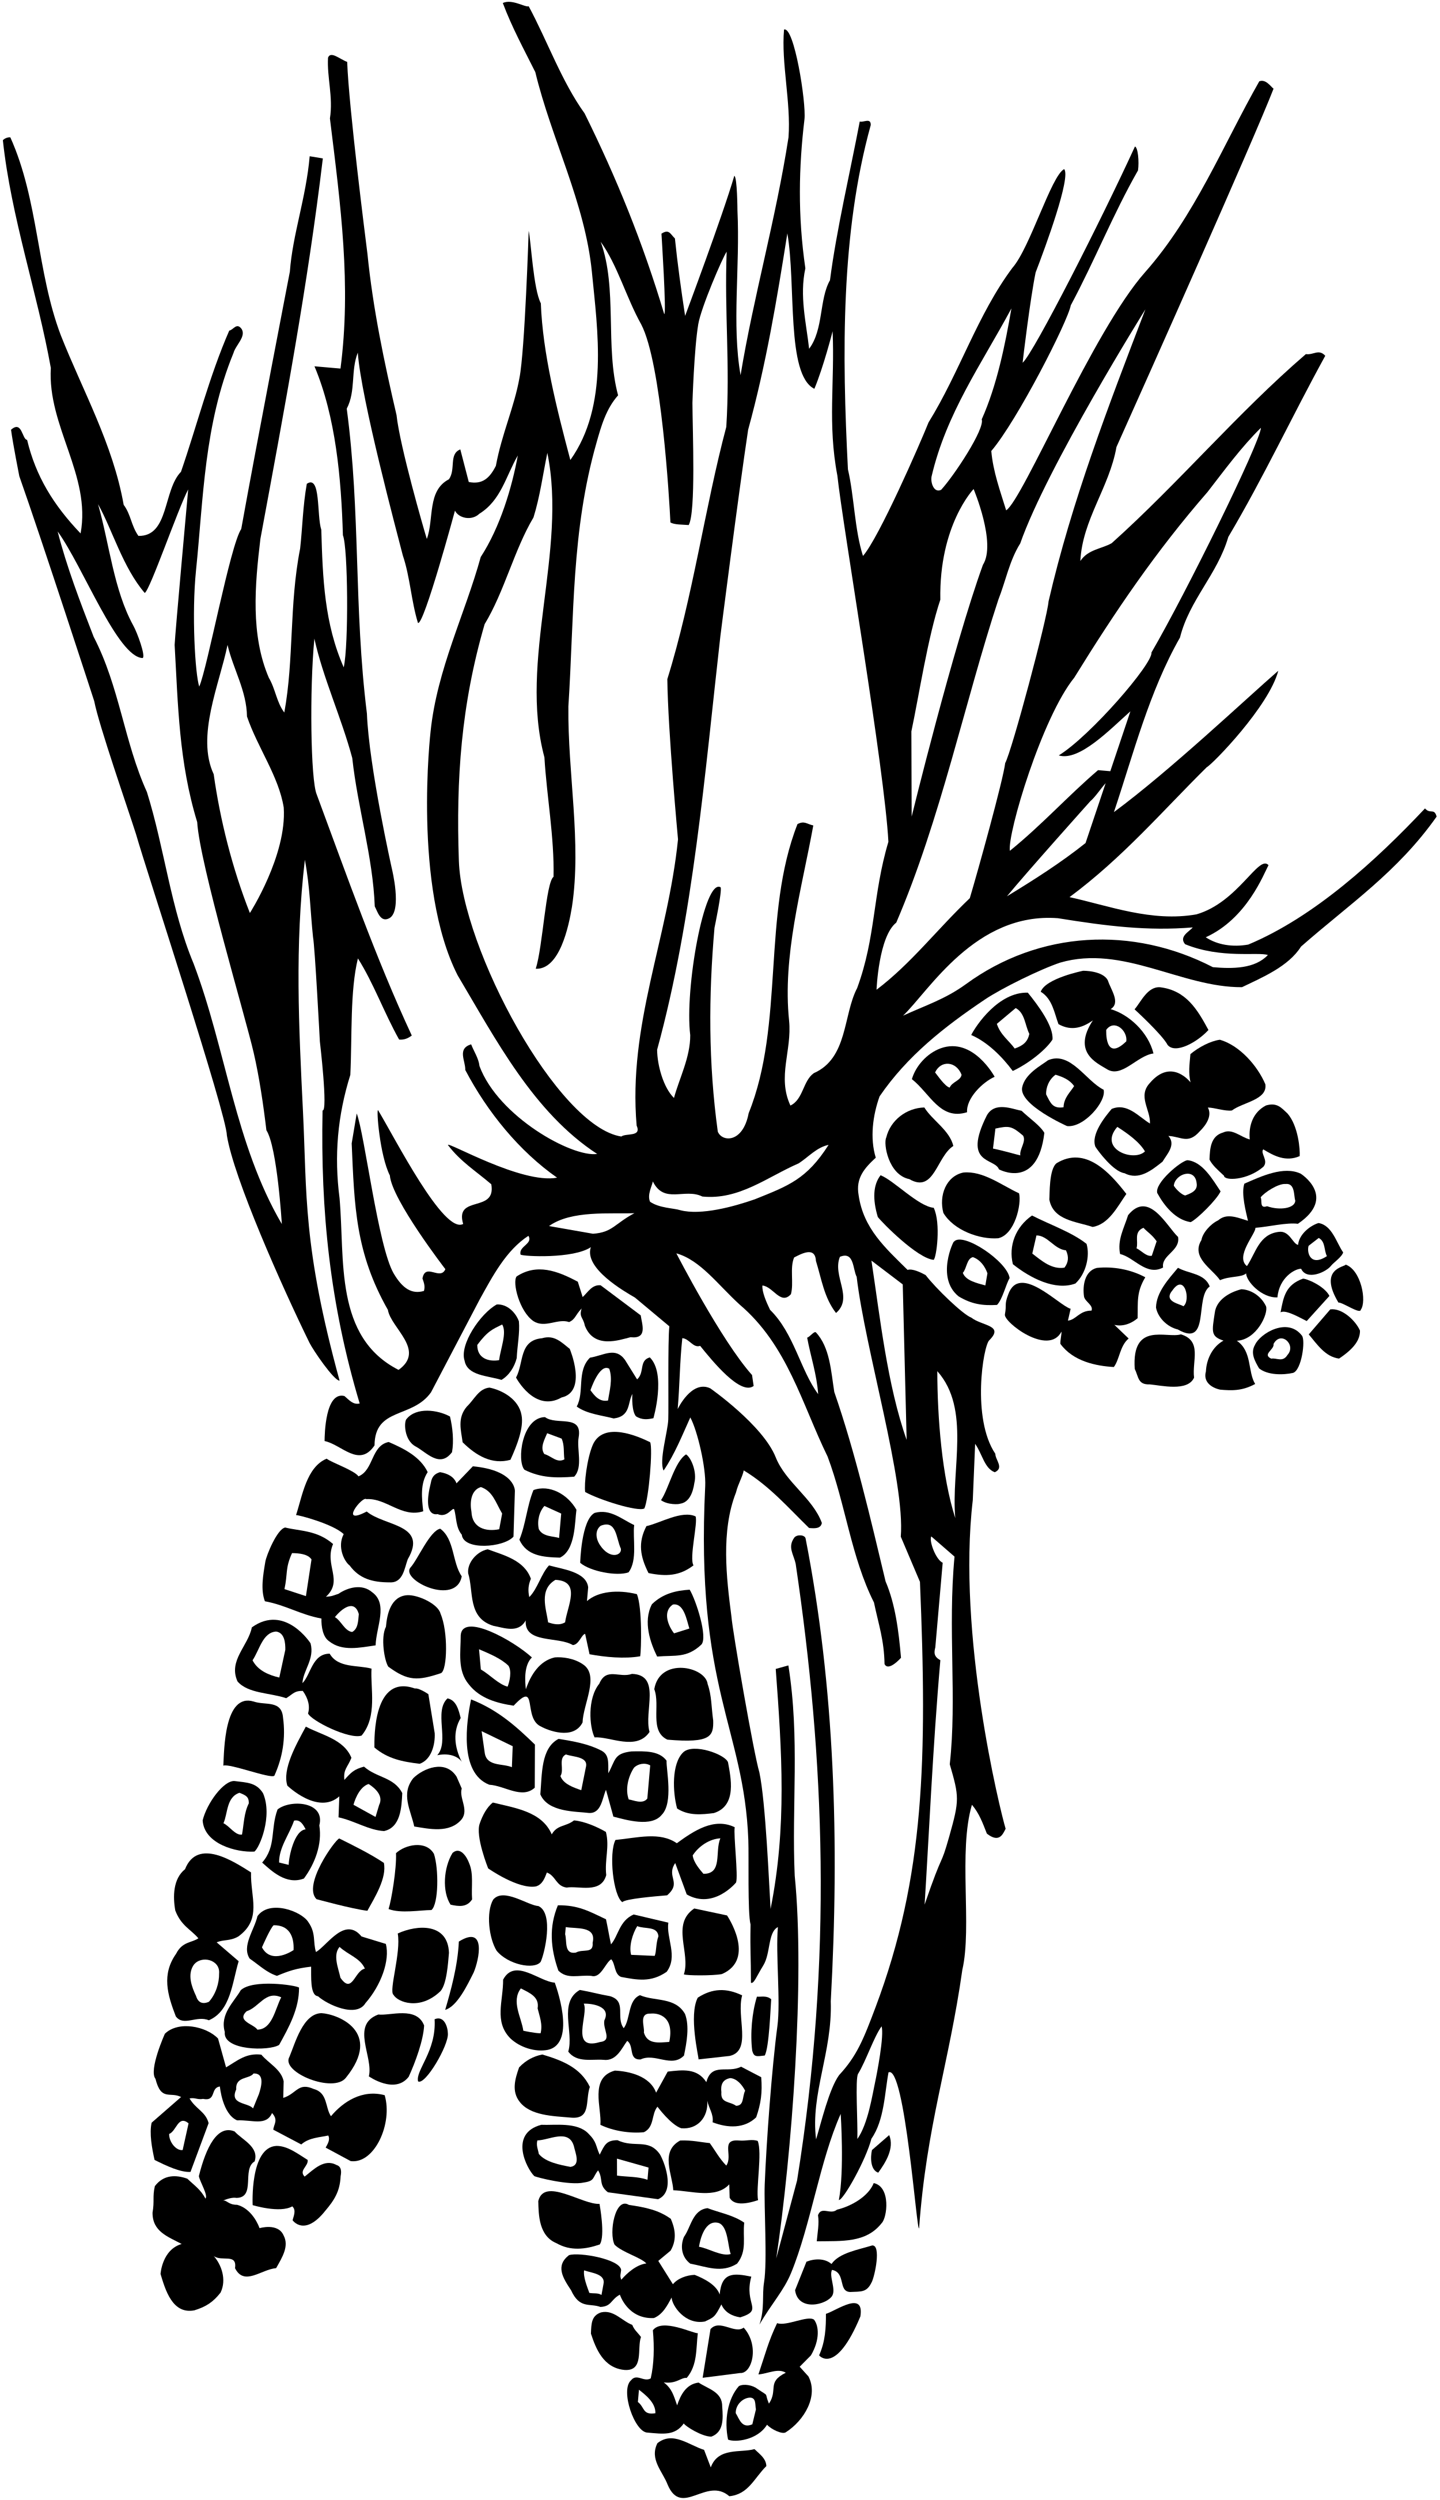 <?xml version="1.0" encoding="UTF-8"?>
<svg xmlns="http://www.w3.org/2000/svg" xmlns:xlink="http://www.w3.org/1999/xlink" width="401pt" height="696pt" viewBox="0 0 401 696" version="1.1">
<g id="surface1">
<path style=" stroke:none;fill-rule:nonzero;fill:rgb(0%,0%,0%);fill-opacity:1;" d="M 242.871 625.113 C 238.898 626.34 233.68 627.172 231.547 630.277 C 229.734 628.68 226.898 628.715 224.578 629.637 L 221.406 637.562 C 222.23 643.625 230.27 641.656 231.781 639.07 C 232.809 637.156 230.82 633.695 231.691 631.91 C 235.629 632.684 233.312 637.918 236.734 638.07 C 239.895 637.918 241.344 638.234 242.738 635.352 C 243.598 633.711 245.461 624.91 242.871 625.113 "/>
<path style=" stroke:none;fill-rule:nonzero;fill:rgb(0%,0%,0%);fill-opacity:1;" d="M 172.621 638.812 C 172.621 638.812 174.773 645.688 182.102 645.324 C 184.625 644.258 185.84 641.789 187.031 639.602 C 187.117 641.898 190.84 647.324 196.32 646.277 C 198.805 645.086 199.055 645.105 200.883 641.527 C 201.832 643.754 203.887 644.793 206.148 645.133 C 212.828 643.008 207.062 641.715 209.215 633.793 C 204.297 632.789 200.957 632.473 200.41 638.766 C 199.496 636.113 196.215 634.395 193.445 633.297 C 191.152 633.383 188.676 634.309 187.391 635.914 L 183.312 629.41 L 186.738 626.562 C 188.754 623.16 187.75 619.879 186.797 617.699 C 183.434 615.258 179.781 614.512 175.121 613.82 C 171.316 611.484 169.48 621.621 171.148 624.914 C 173.391 627.113 178.426 628.41 179.992 630.121 C 177.246 630.453 174.609 632.797 173.016 634.66 C 172.547 633.477 172.855 633.219 172.969 631.941 C 172.66 628.91 161.246 626.914 158.453 627.812 C 154.617 630.77 156.711 634.098 159.031 637.59 C 161.434 642.855 164.156 641.113 167.203 642.234 C 170.363 642.082 170.07 640.164 172.621 638.812 Z M 162.66 632.043 C 164.738 632.797 168.727 633 168.039 635.945 L 167.496 638.902 C 166.555 638.246 165.238 638.562 164.113 638.32 C 163.543 636.695 162.355 633.875 162.66 632.043 "/>
<path style=" stroke:none;fill-rule:nonzero;fill:rgb(0%,0%,0%);fill-opacity:1;" d="M 270.457 288.133 C 275.004 290.105 279.086 294.18 282.027 298.152 C 286.652 295.98 291.426 292.059 293.09 289.391 C 293.41 285.699 289.145 279.941 286.219 276.348 C 278.035 276.109 271.754 285.562 270.457 288.133 Z M 282.57 291.906 C 280.91 289.617 278.609 288.129 277.594 285.035 L 282.84 280.633 C 285.438 282.004 285.426 285.434 286.645 287.828 C 286.176 289.934 285.078 291.031 282.57 291.906 "/>
<path style=" stroke:none;fill-rule:nonzero;fill:rgb(0%,0%,0%);fill-opacity:1;" d="M 197.852 648.414 L 195.668 661.953 L 206.105 660.625 C 209.449 660.867 211.57 652.945 207.09 647.98 C 204.633 649.91 200.395 645.488 197.852 648.414 "/>
<path style=" stroke:none;fill-rule:nonzero;fill:rgb(0%,0%,0%);fill-opacity:1;" d="M 177.418 384.012 L 174.031 378.566 C 171.348 374.898 168.207 377.309 164.289 377.969 C 160.535 381.645 162.801 387.602 160.598 391.559 C 163.418 393.66 167.816 394.047 170.891 394.887 C 175.664 394.301 174.742 390.508 176.102 388.051 C 176.016 389.043 175.93 392.895 177.094 394.281 C 178.781 395.367 180.395 395.156 181.957 394.816 C 181.957 394.816 185.566 382.445 180.957 377.883 C 177.875 378.758 179.59 382.055 177.418 384.012 Z M 169.324 389.887 C 166.852 390.387 165.449 388.402 164.426 387.027 C 164.426 387.027 166.949 379.379 169.664 381.047 C 170.695 383.996 169.691 387.344 169.324 389.887 "/>
<path style=" stroke:none;fill-rule:nonzero;fill:rgb(0%,0%,0%);fill-opacity:1;" d="M 212.953 572.238 C 214.195 570.086 214.566 558.914 214.758 556.582 C 213.523 555.461 211.984 555.953 210.785 555.852 C 209.395 560.305 208.875 566.27 209.473 570.898 C 209.98 572.707 210.641 572.512 212.953 572.238 "/>
<path style=" stroke:none;fill-rule:nonzero;fill:rgb(0%,0%,0%);fill-opacity:1;" d="M 211.004 596.016 C 209.336 595.441 207.852 596.074 205.863 595.902 C 200.469 595.43 204.215 600.047 202.25 602.883 C 200.281 600.852 199.305 598.906 197.645 596.613 C 195.375 596.418 192.715 595.758 189.414 595.898 C 183.711 598.977 187.293 605.441 187.488 609.746 C 192.484 609.898 199.289 612.207 203.082 608.102 L 203.188 611.832 C 204.512 614.312 208.535 613.348 211.098 612.508 C 210.469 609.148 212.305 599.309 211.004 596.016 "/>
<path style=" stroke:none;fill-rule:nonzero;fill:rgb(0%,0%,0%);fill-opacity:1;" d="M 188.477 513.141 C 183.754 509.867 177.594 511.617 171.391 512.223 C 169.492 515.918 170.75 527.758 173.312 529.555 C 173.965 528.609 182.465 527.922 185.781 527.637 C 189.961 523.996 185.402 522.57 188.031 518.652 L 191.238 527.398 C 198.777 531.68 204.973 524.066 204.973 524.066 C 205.609 522.266 204.23 510.789 204.598 508.68 C 198.836 505.891 193.211 509.688 188.477 513.141 Z M 195.887 521.652 C 194.98 520.57 193.152 518.555 192.898 516.527 C 194.555 513.953 197.59 511.93 200.609 511.766 C 198.996 515.488 201.316 521.695 195.887 521.652 "/>
<path style=" stroke:none;fill-rule:nonzero;fill:rgb(0%,0%,0%);fill-opacity:1;" d="M 396.824 225.055 C 383.266 239.465 366.012 255.27 347.605 262.961 C 343.246 263.727 339.012 263.07 335.766 260.93 C 347.285 255.688 351.891 243.309 353.25 240.855 C 350.516 237.754 344.816 251.18 333.176 254.551 C 320.684 256.754 308.781 252.141 297.832 249.754 C 312.668 238.746 323.664 225.828 336.027 213.605 C 337.676 212.746 353.387 196.617 355.965 186.734 C 346.887 194.621 325.789 214.57 310.195 226.086 C 315.605 209.965 319.98 192.609 328.594 177.484 C 331.227 166.984 338.992 159.938 342.051 149.477 C 352.113 132.473 359.523 116.383 369.047 99.047 C 367.219 97.031 365.77 98.906 363.652 98.578 C 344.633 114.941 328.191 134.535 309.57 151.223 C 306.711 152.832 302.984 152.938 300.844 156.184 C 301.418 144.645 308.922 135.719 310.902 124.445 C 319.426 105.449 349.109 38.949 354.645 24.699 C 353.844 24.059 352.453 21.934 350.676 22.637 C 340.535 40.492 332.691 60.18 318.863 75.793 C 304.32 92.215 284.883 139.059 280.188 142.078 C 278.516 136.641 276.547 131.32 276.047 125.555 C 283.215 117.172 297.355 89.508 298.18 85.004 C 304.84 72.566 309.98 59.57 316.902 47.441 C 317.254 45.039 316.891 41.004 316.051 40.789 C 306.863 60.871 287.883 98.258 284.77 100.996 C 284.867 99.863 286.91 83.02 288.391 75.852 C 291.164 68.656 298.293 49.254 296.336 47.078 C 292.742 48.91 286.844 68.996 281.922 74.574 C 272.203 87.602 267.234 103.617 258.574 117.598 C 256.199 123.539 244.762 149.719 240.316 154.77 C 237.953 147.41 237.895 138.25 236.125 130.656 C 234.484 98.617 234.129 64.973 242.48 34.805 C 242.523 32.66 240.387 34.191 239.418 33.82 C 236.773 47.754 232.91 64.148 231.129 78.012 C 228.094 83.328 229.363 91.734 225.316 97.102 C 224.516 89.883 222.594 82.418 224.27 74.695 C 222.121 59.922 222.434 46.504 224.023 33.195 C 224.527 28.52 221.141 7.195 218.332 8.238 C 217.516 17.609 220.289 28.434 219.578 38.242 C 216 61.246 209.859 82.453 206.227 104.449 C 203.746 90.215 206.113 74.547 205.359 58.602 C 205.359 58.602 205.312 49.301 204.484 48.941 C 201.223 60.102 190.785 87.941 190.785 87.941 C 189.688 80.836 188.641 73.164 187.945 66.383 C 186.625 65.121 186.324 63.664 184.199 65.055 C 184.199 65.055 185.652 87.781 184.965 87.434 C 178.984 67.461 171.68 49.516 162.801 31.574 C 156.422 22.723 152.406 11.359 147.234 1.754 C 146.203 2.094 142.559 -0.371 140.02 0.84 C 142.574 7.641 145.781 13.5 149.07 20.078 C 153.59 38.781 162.918 56.477 164.82 75.664 C 166.406 91.965 169.578 112.984 158.824 128.066 C 155.055 113.863 151.113 98.355 150.609 84.438 C 148.52 80.535 147.852 66.891 147.223 64.262 C 147.223 64.262 146.156 97.781 144.648 105.23 C 143.234 113.262 139.715 120.82 138.086 129.691 C 136.355 133.117 134.336 134.941 130.539 134.184 L 128.184 125.109 C 124.926 126.398 126.992 130.586 125.027 133.418 C 118.887 136.602 120.914 144.5 118.859 150.043 C 118.074 147.543 111.371 124.359 110.422 115.551 C 106.988 100.805 103.852 85.941 102.32 70.645 C 101.816 66.598 97.141 30 96.68 17.23 C 94.602 16.477 92.09 14.109 91.348 16.051 C 91.02 21.453 92.82 27.047 91.875 32.973 C 94.895 57.41 97.84 79.41 94.816 102.605 L 87.574 101.973 C 93.496 116.078 95.02 133.09 95.492 149.008 C 96.91 152.422 97.113 179.617 95.719 185.789 C 90.344 173.59 89.859 161.105 89.473 147.48 C 88.156 143.457 89.391 132.027 85.438 134.688 C 84.328 140.883 84.246 146.738 83.582 152.688 C 80.492 168.441 81.902 183.438 79.172 198.363 C 76.992 195.457 76.734 191.855 74.867 188.691 C 69.754 176.801 70.965 162.891 72.516 150.008 C 79.273 113.551 85.672 79.492 89.902 44.102 L 86.238 43.496 C 85.223 55.137 81.48 65.254 80.719 75.629 C 80.719 75.629 71.352 124.016 67.18 147.254 C 64.047 151.988 57.812 185.773 55.484 191.148 C 54.348 187.762 53.336 170.938 54.59 158.742 C 56.641 138.824 56.84 118.176 65.012 98.289 C 65.637 96.055 68.555 93.734 67.309 91.621 C 65.906 89.641 65 91.852 63.84 92.035 C 58.301 104.715 54.805 118.57 50.398 131.344 C 45.375 136.484 47.113 149.367 38.543 149.191 C 36.508 146.297 36.484 143.289 34.438 140.535 C 31.469 123.688 23.043 108.789 16.949 93.383 C 10.199 75.629 10.785 55.801 2.875 38.23 C 2.023 38.156 1.121 38.648 0.801 39.051 C 3.086 60.422 10.402 81.512 14.156 102.438 C 13.172 118.656 25.426 132.312 22.441 148.504 C 14.84 140.547 9.957 132.539 7.547 122.461 C 6.129 122.336 6.172 116.902 3.074 119.637 C 3.59 123.547 5.379 132.57 5.379 132.57 C 11.688 150.426 26.238 195.18 26.238 195.18 C 27.516 201.871 35.641 225.18 37.883 232.238 C 40.617 241.918 63.125 310.254 63.184 316.121 C 65.141 328.117 78.5 358.129 86.156 373.77 C 87.164 375.824 92.949 384.32 94.566 384.371 C 84.262 346.711 85.5 332.516 84.367 309.387 C 83.211 285.688 82.07 263.555 84.898 239.344 C 86.359 247.195 86.383 253.488 87.168 260.855 C 87.695 263.57 89.07 289.914 89.07 289.914 C 89.07 289.914 91.375 309.426 89.824 309.145 C 89.246 337.133 91.891 363.109 100.164 390.723 C 98.27 391.129 97.246 389.754 95.91 388.637 C 90.594 387.312 90.402 399.312 90.387 401.172 C 95.16 402.156 100.023 408.734 104.297 402.383 C 104.371 391.66 114.809 395.004 120.035 387.59 L 133.59 361.738 C 137.148 355.324 140.93 348.074 147.145 344.039 C 148.523 346.305 144.316 346.938 144.973 349.285 C 145.785 349.785 159.676 350.488 164.539 347.195 C 162.527 353.082 173.953 359.559 176.828 361.238 L 186.395 369.234 C 185.938 373.402 186.215 391.98 186.094 395.156 C 185.957 398.699 183.461 406.602 184.789 409.398 C 187.906 404.809 189.926 399.691 192.23 394.602 C 194.203 398.207 196.633 408.598 196.383 413.699 C 193.609 470.227 207.199 480.883 208.387 512.223 C 208.566 516.969 208.16 532.562 209.008 535.766 C 208.867 543.906 209.113 543.832 209.117 551.984 C 209.945 552.344 210.66 550.211 212.539 547.184 C 214.648 543.789 213.777 537.945 216.621 536.477 C 215.961 544.066 217.418 557.102 216.48 564.105 C 214.961 575.461 213.422 596.133 212.953 608.121 C 212.715 614.262 213.707 629.57 212.773 635.332 C 212.164 639.066 213 642.617 211.488 647.152 C 214.77 641.391 218.234 637.801 220.316 632.719 C 225.797 619.352 228.309 601.461 234.109 588.492 C 234.109 588.492 235.164 604.32 233.598 612.48 C 234.887 612.449 241.152 601.266 242.668 595.391 C 246.262 590.27 246.363 582.555 247.426 576.926 C 252.004 574.699 255.332 622.387 255.945 620.293 C 258.008 591.723 264.262 574.672 267.98 548.395 C 270.75 536.332 266.797 515.531 270.656 502.426 C 272.73 504.895 273.645 507.5 274.816 510.465 C 278.297 513.199 279.289 510.566 280.039 509.105 C 278.449 503.816 266.484 455.098 270.895 417.621 L 271.547 401.945 C 273.586 404.84 274.102 408.746 277.008 409.859 C 279.688 408.66 277.164 406.438 277.172 404.723 C 270.539 394.895 273.781 374.676 275.492 373.109 C 279.723 368.898 273.5 369.168 270.465 366.805 C 268.141 365.945 260.602 358.676 257.766 354.969 C 256.535 354.289 254.066 353.074 252.738 353.531 C 246.551 347.414 240.441 342.016 239.105 332.746 C 238.234 327.949 240.766 325.168 243.879 322.289 C 242.203 316.852 243.047 310.488 244.938 305.219 C 252.609 294 262.914 285.879 274.254 278.258 C 278.934 275.113 289.727 269.812 295.242 267.98 C 312.703 262.922 328.969 274.926 345.855 274.824 C 351.379 272.16 358.801 269.086 362.289 263.527 C 375.766 251.684 389.121 242.836 400.059 227.34 C 399.414 224.852 398.25 226.754 396.824 225.055 Z M 53.91 268.254 C 47.52 252.965 45.832 236.223 40.91 220.488 C 34.551 206.488 33.309 191.219 26.082 177.285 C 22.344 167.66 18.5 157.602 16.055 147.945 C 23.199 157.867 32.738 182.969 39.727 183.195 C 40.629 182.703 38.207 176.055 37.09 174.098 C 31.66 164.184 30.477 151.492 27.301 140.344 C 31.262 147.414 34.203 157.969 40.305 165.078 C 41.812 164.211 49.484 141.852 52.406 136.238 C 52.406 136.238 48.723 176.828 48.629 179.535 C 49.594 196.355 49.793 212.109 54.914 228.863 C 55.613 240.508 68.352 283.102 70.633 293.027 C 72.195 299.742 73.359 307.711 74.184 314.648 C 77.207 319.348 78.484 340.77 78.484 340.77 C 65.41 318.461 62.98 292.215 53.91 268.254 Z M 69.586 254.172 C 64.664 241.727 61.273 228.129 59.508 215.531 C 54.566 204.945 61.121 190.496 63.363 179.535 C 64.922 186.25 68.688 192.301 68.777 199.461 C 71.738 208.156 77.625 216.109 79.012 224.812 C 79.902 238.098 69.586 254.172 69.586 254.172 Z M 302.293 234.695 C 295.527 240.113 287.805 245.02 280.402 249.523 C 286.004 242.715 303.594 223.078 303.594 223.078 C 304.98 221.91 306.469 219.609 307.895 218.02 Z M 336.273 136.957 C 340.949 130.93 345.66 124.473 351.137 119.086 C 350.918 123.215 330.238 165.184 320.648 181.652 C 321.098 184.695 303.602 204.914 294.836 210.301 C 300.551 212.039 309.207 202.969 314.789 198.02 L 309.188 214.699 L 305.777 214.402 C 297.277 221.672 290.301 229.5 281.219 236.863 C 280.492 232.078 290.184 199.691 299.156 188.648 C 310.48 170.324 321.809 153.578 336.273 136.957 Z M 259.406 132.688 C 263.52 115.023 273.289 101.43 281.656 85.852 C 279.926 95.855 277.645 107.242 273.383 116.742 C 274.297 119.395 265.727 132.379 262.09 136.355 C 260.145 137.328 259.102 134.52 259.406 132.688 Z M 261.855 166.945 C 261.473 146.172 271.121 136.141 271.121 136.141 C 271.121 136.141 277.523 151.289 273.715 157.25 C 265.426 180.129 253.871 227.324 253.871 227.324 L 253.793 203.621 C 255.988 193.23 258.371 177.367 261.855 166.945 Z M 124.746 318.77 C 128.207 323.363 132.551 326.031 136.812 329.691 C 138.246 337.828 126.551 332.516 128.98 340.738 C 123.574 343.699 110.031 316.914 105.281 309.062 C 104.75 308.59 105.754 321.691 108.562 327.23 C 109.113 334 124.023 353.324 124.023 353.324 C 122.59 356.633 118.469 351.41 117.645 355.914 C 117.984 356.945 118.465 357.988 118.059 359.383 C 114.684 360.375 112.098 358.723 109.617 354.5 C 105.266 346.969 101.551 315.746 99.336 309.977 L 97.934 318.312 C 98.695 335.828 98.965 348.707 108.016 364.656 C 108.859 369.738 118.621 375.883 110.992 381.367 C 93.051 372.223 96.07 350.742 94.559 333.59 C 93.02 321.727 93.984 310.652 97.555 299.234 C 98.082 288.27 97.445 275.91 99.668 266.809 C 104.066 273.77 106.934 281.887 111.145 289.406 C 112.422 289.52 113.449 289.18 114.672 288.285 C 104.672 266.812 96.535 243.648 88.199 221.18 C 86.492 217.215 86.18 191.824 87.547 177.781 C 89.895 188.57 95.07 199.75 98.094 211.027 C 99.602 224.891 103.848 238.562 104.363 252.34 C 105.102 253.691 105.953 257.055 108.516 255.562 C 111.988 253.434 109.137 241.887 109.137 241.887 C 109.137 241.887 102.746 213.438 102.176 198.652 C 98.48 168.863 100.449 143.004 96.559 113.77 C 99.137 108.844 97.617 103.277 99.637 98.16 C 100.523 110.969 110.676 148.758 112.168 154.609 C 114.215 160.652 114.496 167.258 116.391 173.43 C 118.047 174.145 126.699 142.145 126.699 142.145 C 127.66 144.23 131.305 145.121 133.488 143.023 C 139.539 139.258 140.828 132.648 144.199 126.793 C 142.57 135.66 139.32 146.68 133.867 155.07 C 129.477 170.996 121.703 186.336 119.906 203.633 C 119.906 203.633 114.898 246.871 127.438 271.516 C 138.043 289.32 148.566 309.691 166.297 321.25 C 159.344 322.266 138.742 310.836 133.527 296.793 C 133.289 294.629 132.016 292.801 131.195 290.727 C 127.227 291.953 129.652 295.312 129.57 297.879 C 135.703 309.57 144.621 320.504 155.137 327.855 C 145.246 329.715 124.418 317.598 124.746 318.77 Z M 165.125 343.465 L 152.883 341.32 C 159.137 336.859 169.918 338.008 176.664 337.738 C 171.113 340.688 170.594 343.086 165.125 343.465 Z M 173.016 316.398 C 155.367 313.715 128.641 264.277 127.781 239.648 C 126.988 216.789 128.422 196.223 134.957 173.762 C 140.473 164.656 143.203 153.023 148.562 144.051 C 150.348 138.344 151.176 132.121 152.418 126.078 C 158.039 153.461 144.371 183.879 151.605 210.828 C 152.242 221.613 154.387 233.102 154.145 244.094 C 152.008 245.621 151.156 263.57 149.191 269.695 C 155.797 269.984 158.363 258.051 159.281 252.406 C 161.988 234.477 158.074 215.398 158.277 196.68 C 159.91 171.359 159.102 147.828 166.105 123.266 C 167.41 118.621 168.797 113.773 172.121 110.059 C 168.445 96.438 172 80.297 167.27 67.297 C 171.988 73.859 174.355 82.789 178.562 90.309 C 184.203 101.098 186.391 139.121 186.695 145.441 C 187.781 146.109 190.078 146.023 191.781 146.172 C 193.809 142.629 192.852 120.02 192.824 112.148 C 192.824 112.148 193.289 97.129 194.445 90.262 C 195.238 85.562 201.215 71.688 202.355 70.07 C 201.711 87.32 203.352 101.34 202.254 118.836 C 196.297 141.203 192.984 166.09 185.832 189.066 C 186 203.527 188.809 233.668 188.809 233.668 C 185.945 261.598 174.871 285.234 177.285 313.34 C 178.719 316.609 174.391 315.375 173.016 316.398 Z M 181.016 334.547 C 180.184 332.617 181.527 330.301 181.797 328.895 C 184.953 335.32 190.652 330.668 195.59 333.102 C 205.797 334.133 213.656 327.668 222.43 323.855 C 225.156 322.09 227.391 319.422 230.742 318.715 C 224.613 328.336 219.539 330.109 210.199 333.871 C 204.297 335.934 195.18 338.41 189.445 336.91 C 187.637 336.32 183.578 336.344 181.016 334.547 Z M 243.711 579.582 C 242.918 583.207 241.746 591.211 238.75 595.48 C 238.898 591.039 238.109 578.699 238.945 577.344 C 241.16 573.742 243.305 567.141 245.492 564.113 C 246.285 566.535 244.184 577.395 243.711 579.582 Z M 266.023 422.633 C 262.305 411.152 261.031 394.59 261.012 381.715 C 270.391 392.262 264.789 408.938 266.023 422.633 Z M 261.863 462.18 C 259.949 461.152 260.113 459.961 260.457 458.621 L 262.512 435.059 C 260.586 434.176 258.656 428.953 259.336 427.723 L 265.809 433.344 C 263.895 453.629 266.52 472.738 264.484 491.156 C 267.125 500.258 267.199 501.102 264.363 511.172 C 261.738 520.48 262.895 514.406 257.477 530.23 C 258.648 511.879 259.734 486.594 261.863 462.18 Z M 251.387 357.562 L 252.477 400.855 C 247.078 385.652 245.035 366.449 242.668 350.938 Z M 250.844 427.793 L 256.184 440.371 C 258.227 489.66 257.52 522.363 243.805 558.824 C 240.453 567.734 238.621 572.344 233.676 577.68 C 230.914 581.445 228.656 590.988 227.254 595.586 C 225.645 582.855 231.824 571.344 231.344 557.141 C 233.785 512.727 232.449 469.77 224.336 428.297 C 224.141 427.277 222.012 427.094 221.215 428.023 C 219.262 430.715 220.961 432.578 221.574 435.352 C 229.594 489.402 231.941 545.059 221.961 607.031 L 216.156 628.742 C 220.488 599.848 224.211 551.156 221.305 522.152 C 220.43 502.621 222.773 483.945 219.539 463.637 L 216.02 464.617 C 217.73 487.652 219.141 508.66 214.582 531.434 C 214.172 524.645 213.215 501.613 211.461 493.402 C 209.906 488.258 204.004 454.227 203.668 449.906 C 202.301 439.344 200.719 426.285 204.949 415.496 C 205.543 413.07 206.816 411.035 207.105 409.344 C 214.309 413.691 219.637 419.875 225.305 425.379 C 226.727 425.5 228.57 425.66 228.863 423.969 C 226.32 417.027 218.805 412.703 216.008 405.684 C 212.449 396.746 197.801 386.504 197.801 386.504 C 192.578 384.047 188.711 392.289 188.711 392.289 C 189.293 385.617 189.281 379.18 190.008 372.523 C 191.992 372.695 193.047 375.363 194.969 374.672 C 198.453 378.98 206.246 388.574 209.871 385.84 L 209.422 382.797 C 200.82 373.18 188.344 348.918 188.344 348.918 C 195.047 350.789 199.887 357.648 205.98 363.188 C 219.301 374.504 223.309 390.871 230.473 405.516 C 235.461 418.824 237.039 433.551 243.379 446.121 C 244.691 452.387 246.191 456.52 246.32 463.254 C 247.414 465.496 250.906 461.508 250.906 461.508 C 250.262 454.156 249.344 446.641 246.609 440.25 C 242.414 422.719 238.156 404.324 232.324 387.512 C 231.402 381.711 231.117 375.105 227.195 370.902 C 226.652 370.566 225.664 372.055 224.773 372.406 C 225.75 377.641 227.457 382.652 227.84 388.121 C 222.848 381.395 221.156 371.23 214.438 364.641 C 213.348 362.398 212.16 359.578 212.309 357.875 C 215.289 358.133 217.402 363.469 220.254 360.281 C 221.094 357.211 219.891 352.957 221.145 350.062 C 223.09 349.086 227.004 346.852 227.211 351.02 C 228.777 356.02 229.469 361.23 232.812 365.527 C 237.766 361.238 231.703 355.273 233.891 349.887 C 237.895 348.23 237.449 353.344 238.555 355.441 C 240.938 375.676 252.094 412.359 250.844 427.793 Z M 238.695 275.066 C 234.75 282.59 236.137 294.582 226.617 298.758 C 223.57 300.926 223.691 306.086 220.109 307.773 C 216.379 299.727 220.582 292.512 219.738 284.141 C 217.879 266.098 223.191 247.824 226.48 229.801 C 224.516 229.344 224.023 228.441 222.078 229.418 C 212.148 254.727 218.516 285.035 208.48 309.906 C 206.891 318.305 201.055 317.984 199.883 315.023 C 197.258 295.91 197.305 277.32 198.965 258.301 C 198.965 258.301 201.156 247.906 200.664 247.004 C 196.168 244.418 190.613 275.309 192.211 288.18 C 192.246 294.332 189.156 300.215 187.684 305.664 C 184.781 302.836 183.031 296.676 182.988 292.238 C 193.059 255.496 196.301 215.012 200.609 177.055 C 200.609 177.055 205.625 137.582 208.332 119.652 C 213.359 101.352 216.379 83.164 219.254 64.961 C 221.73 79.195 218.871 104.312 226.777 108.242 C 229.32 102.188 231.859 92.219 231.859 92.219 C 232.48 106.434 230.434 118.008 233.184 132.406 C 234.68 146.41 246.316 213.938 247.395 234.344 C 242.949 249.262 243.945 260.789 238.695 275.066 Z M 244.09 275.535 C 244.09 275.535 244.668 260.711 249.582 256.848 C 261.965 228.031 268.68 195.289 278.02 166.922 C 280.039 161.809 281.113 156.035 284.105 151.289 C 291.531 130.055 318.969 86.102 318.969 86.102 C 308.59 113.23 298.434 139.523 291.992 167.426 C 291.629 172.16 281.789 209.02 279.918 212.434 C 279.367 217.105 272.273 242.66 270.059 250.051 C 260.852 258.832 253.738 268.223 244.09 275.535 Z M 337.758 269.254 C 315.445 257.727 289.441 259.035 268.973 273.984 C 263.168 278.199 257.73 279.871 251.473 282.758 C 258.645 275.945 271.633 253.859 294.605 255.621 C 308.145 257.805 319.605 259.234 332.145 258.18 C 331.18 259.383 328.203 260.699 330.02 262.859 C 340.102 266.98 350.438 264.926 353.07 265.871 C 349.449 269.703 343.293 269.738 337.758 269.254 "/>
<path style=" stroke:none;fill-rule:nonzero;fill:rgb(0%,0%,0%);fill-opacity:1;" d="M 167.258 357.809 C 164.844 357.598 163.809 359.652 162.254 361.09 L 160.906 356.824 C 155.168 353.75 149.484 351.68 143.871 355.34 C 142.59 356.945 144.645 365.086 148.512 367.762 C 151.758 369.902 155.309 366.922 158.496 368.059 C 160.297 367.191 160.086 366.234 161.977 364.254 C 161.188 366.758 162.391 366.633 162.848 369.012 C 165.414 375.672 172.562 373.004 175.582 372.266 C 180.379 372.805 178.809 368.793 178.418 366.176 L 167.258 357.809 "/>
<path style=" stroke:none;fill-rule:nonzero;fill:rgb(0%,0%,0%);fill-opacity:1;" d="M 308.535 273.004 C 307.211 270.168 301.625 270.254 301.625 270.254 C 301.625 270.254 291.145 272.344 289.816 276.09 C 293.074 278.09 293.594 281.996 294.754 285.102 C 297.75 286.793 300.824 286.594 304.348 284.051 C 298.52 292.914 305.395 295.898 308.113 297.566 C 312.301 300.363 316.586 293.871 321.215 293.273 C 319.734 287.281 314.301 282.371 309.277 280.934 C 312.145 279.18 309.32 275.5 308.535 273.004 Z M 313.645 289.895 C 307.547 295.848 308.059 286.691 308.059 286.691 C 310.328 283.602 314.047 286.926 313.645 289.895 "/>
<path style=" stroke:none;fill-rule:nonzero;fill:rgb(0%,0%,0%);fill-opacity:1;" d="M 323.109 274.844 C 319.559 274.535 317.691 278.996 315.945 280.988 C 315.945 280.988 323.676 288.055 325.145 290.898 C 327.297 293.52 333.359 290.184 336.52 286.742 C 333.441 281.035 330.324 275.758 323.109 274.844 "/>
<path style=" stroke:none;fill-rule:nonzero;fill:rgb(0%,0%,0%);fill-opacity:1;" d="M 339.715 289.453 C 337.109 289.797 333.812 291.512 331.5 293.453 C 331.227 296.578 330.91 298.555 331.527 301.324 C 331.527 301.324 326.27 294.383 320.215 301.484 C 316.746 305.188 320.422 308.938 320.23 312.785 C 316.973 310.785 313.875 306.938 309.57 308.711 C 307.656 310.973 303.754 315.828 305.031 319.23 C 305.785 320.441 310.051 326.199 313.16 326.613 C 317.129 328.676 320.664 325.84 323.738 323.391 C 324.922 321.348 327.578 318.719 325.363 316.234 C 328.926 316.402 330.832 318.621 334.055 314.992 C 335.934 313.152 337.59 310.578 336.355 308.324 C 338.211 308.344 341.172 309.414 343.051 309.148 C 346.113 306.84 352.988 306.199 352.367 301.855 C 350.23 296.805 345.297 291.082 339.715 289.453 Z M 311.141 313.707 C 313.984 315.531 317.219 317.812 318.84 320.531 C 315.859 323.559 305.68 320.004 311.141 313.707 "/>
<path style=" stroke:none;fill-rule:nonzero;fill:rgb(0%,0%,0%);fill-opacity:1;" d="M 261.98 291.828 C 258.141 293.211 254.969 296.797 253.938 300.426 C 259.023 304.445 261.797 311.98 269.297 309.633 C 269.062 305.75 273.551 301.324 276.977 299.766 C 276.977 299.766 270.988 288.609 261.98 291.828 Z M 267.773 299.199 C 267.484 300.891 265.176 301.117 264.461 302.773 C 263.195 302.52 261.039 299.328 260.395 298.555 C 261.98 295.117 266.254 295.348 267.773 299.199 "/>
<path style=" stroke:none;fill-rule:nonzero;fill:rgb(0%,0%,0%);fill-opacity:1;" d="M 307.32 303.363 C 302.383 300.93 298.105 292.547 291.871 295.148 C 290.031 296.562 285.348 298.922 284.625 302.812 C 283.871 307.613 297.141 313.488 297.141 313.488 C 301.812 314.039 308.184 306.586 307.32 303.363 Z M 291.328 304.688 C 291.203 302.816 292.125 300.465 293.953 299.191 C 295.902 299.793 297.84 300.535 299.109 302.359 C 298.109 303.988 296.258 305.547 296.164 308.254 C 293.121 308.703 292.551 307.082 291.328 304.688 "/>
<path style=" stroke:none;fill-rule:nonzero;fill:rgb(0%,0%,0%);fill-opacity:1;" d="M 352.566 307.738 C 348.977 309.57 347.648 313.316 348.023 317.211 C 345.504 316.562 343.148 314.066 340.609 315.277 C 337.094 316.258 336.926 319.82 336.809 322.812 C 337.664 324.461 338.996 325.578 340.848 327.312 C 340.91 328.797 347.359 328.645 351.793 324.836 C 353.371 323.113 350.84 321.031 351.789 319.969 C 354.773 321.805 358.059 323.52 361.922 321.855 C 362.07 320.152 361.559 313.434 358.523 309.973 C 356.801 308.391 355.648 306.859 352.566 307.738 "/>
<path style=" stroke:none;fill-rule:nonzero;fill:rgb(0%,0%,0%);fill-opacity:1;" d="M 274.797 310.539 C 267.871 324.336 277.027 322.281 278.176 325.531 C 278.176 325.531 288.949 331.418 290.824 315.371 C 289.578 313.258 286.605 311.281 284.492 309.238 C 281.82 308.723 277 306.586 274.797 310.539 Z M 284.129 321.652 C 282.969 321.395 279.863 320.441 276.52 319.75 L 277.195 314.184 C 280.988 313.367 281.695 313.43 284.895 316.141 C 285.848 317.797 283.852 319.91 284.129 321.652 "/>
<path style=" stroke:none;fill-rule:nonzero;fill:rgb(0%,0%,0%);fill-opacity:1;" d="M 265.477 319.023 C 264.426 314.641 259.656 311.938 257.398 308.309 C 252.379 308.441 247.93 311.914 246.797 316.68 C 245.938 318.324 247.371 327.078 253.227 328.258 C 260.172 332.293 260.777 322.047 265.477 319.023 "/>
<path style=" stroke:none;fill-rule:nonzero;fill:rgb(0%,0%,0%);fill-opacity:1;" d="M 339.898 331.664 C 337.742 328.473 334.898 323.359 330.641 322.988 C 328.758 323.254 321.504 329.344 322.262 332.129 C 324.238 335.734 327.336 339.578 331.57 340.234 C 333.359 339.391 338.836 334.004 339.898 331.664 Z M 326.875 330.098 C 327.16 326.836 332.766 324.891 333.23 329.367 C 333.613 331.547 331.551 332.223 330.07 332.809 C 329.359 332.746 327.758 331.465 326.875 330.098 "/>
<path style=" stroke:none;fill-rule:nonzero;fill:rgb(0%,0%,0%);fill-opacity:1;" d="M 361.426 340.691 C 372.469 333.215 362.211 326.742 362.211 326.742 C 357.492 324.52 351.211 327.473 346.52 329.523 C 345.562 332.301 347.016 337.527 347.527 339.863 C 344.324 338.867 341.566 337.676 339.191 339.754 C 337.105 340.719 334.883 343.242 334.566 345.219 C 331.566 350.105 337.59 353.203 339.742 356.395 C 342.422 355.199 345.719 355.676 347.012 354.504 C 347.055 356.746 351.414 361.418 355.73 361.176 C 356.211 355.641 360.664 353.156 362.336 353.215 C 363.867 356.566 369.262 354.199 370.676 352.359 C 371.289 351.559 373.715 349.887 374.031 348.656 C 372.125 345.918 370.973 341.098 367.164 340.477 C 364.664 341.262 361.73 343.723 361.484 346.562 C 359.938 346.285 359.121 342.496 356.078 342.945 C 350.586 343.609 349.703 348.824 347.238 352.473 C 343.848 349.793 349.746 343.395 349.598 341.809 C 353.195 341.551 358.312 340.277 361.426 340.691 Z M 357.957 329.613 C 360.703 329.281 360.242 332.914 360.699 334.238 C 360.656 336.383 356.402 337.059 352.84 335.797 C 350.625 336.605 351.555 334.109 351.051 333.352 C 352.027 332.008 355.969 329.441 357.957 329.613 Z M 364.418 346.816 L 367.23 344.633 C 369.145 345.656 368.652 348.047 369.508 349.695 C 364.801 352.812 363.844 348.484 364.418 346.816 "/>
<path style=" stroke:none;fill-rule:nonzero;fill:rgb(0%,0%,0%);fill-opacity:1;" d="M 370.453 364.516 L 364.453 371.484 C 366.777 374.25 369.066 377.738 372.887 378.215 C 376.883 375.559 378.77 373.102 378.715 370.426 C 377.57 367.773 373.832 364.09 370.453 364.516 "/>
<path style=" stroke:none;fill-rule:nonzero;fill:rgb(0%,0%,0%);fill-opacity:1;" d="M 349.473 374.41 C 348.129 376.723 349.504 378.988 350.621 380.945 C 353.027 382.871 357.324 382.816 360.094 382.199 C 362.449 381.414 363.582 373.191 362.57 371.852 C 358.598 366.574 350.898 371.203 349.473 374.41 Z M 358.527 377.199 C 357.195 379.371 355.461 377.934 354.004 378.238 C 351.395 377.008 354.938 375.742 354.645 374.145 C 356.695 370.32 361.059 374.418 358.527 377.199 "/>
<path style=" stroke:none;fill-rule:nonzero;fill:rgb(0%,0%,0%);fill-opacity:1;" d="M 362.809 355.977 C 358.082 357.711 357.426 360.848 356.605 365.352 C 358.047 364.43 362.484 367.133 363.879 367.773 L 370.211 360.77 C 368.742 357.875 363.539 355.836 362.809 355.977 "/>
<path style=" stroke:none;fill-rule:nonzero;fill:rgb(0%,0%,0%);fill-opacity:1;" d="M 313.66 332.379 C 309.031 326.398 302.242 318.941 294.234 323.82 C 292.09 325.492 292.336 332.523 292.211 333.941 C 293.277 339.758 299.688 340.031 304.273 341.574 C 308.773 340.824 311.207 335.887 313.66 332.379 "/>
<path style=" stroke:none;fill-rule:nonzero;fill:rgb(0%,0%,0%);fill-opacity:1;" d="M 277.969 344.719 C 282.633 343.691 284.523 335.133 283.777 332.207 C 278.828 329.914 273.742 325.895 268.262 326.422 C 263.453 327.43 261.41 332.832 262.703 337.664 C 265.574 342.492 272.781 345.121 277.969 344.719 "/>
<path style=" stroke:none;fill-rule:nonzero;fill:rgb(0%,0%,0%);fill-opacity:1;" d="M 328.062 344.363 C 324.891 341.371 319.91 331.211 314.145 338.285 C 312.961 342.047 311.113 345.176 311.914 349.105 C 315.84 350.02 319.238 355.324 323.887 352.867 C 323.332 349.387 328.723 348.281 328.062 344.363 Z M 320.742 349.59 C 319.285 349.891 317.859 348.195 316.488 347.504 C 317.09 345.555 315.594 342.992 318.414 341.805 C 319.594 343.055 320.82 343.73 322.094 345.559 L 320.742 349.59 "/>
<path style=" stroke:none;fill-rule:nonzero;fill:rgb(0%,0%,0%);fill-opacity:1;" d="M 244.441 338.789 C 245.594 340.32 255.449 350.336 259.992 350.73 C 260.754 350.227 262.07 340.566 260.016 336.238 C 255.758 335.867 248.949 328.645 245.215 327.176 C 243.121 329.855 242.965 333.848 244.441 338.789 "/>
<path style=" stroke:none;fill-rule:nonzero;fill:rgb(0%,0%,0%);fill-opacity:1;" d="M 282.059 351.938 C 286.871 355.793 293.852 359.402 299.469 357.32 C 302.426 354.574 303.57 349.664 302.578 346.289 C 298.566 343.078 292.453 340.973 287.387 338.387 C 282.82 341.562 280.789 346.82 282.059 351.938 Z M 288.621 343.93 C 291.77 343.918 293.578 347.793 296.844 348.078 C 297.688 349.867 297.551 351.43 296.422 352.906 C 292.941 353.461 290.145 351.07 287.465 348.977 L 288.621 343.93 "/>
<path style=" stroke:none;fill-rule:nonzero;fill:rgb(0%,0%,0%);fill-opacity:1;" d="M 266.973 360.922 C 270.645 363.102 273.613 363.504 277.637 363.281 C 279.148 361.793 280.148 357.445 281.148 355.816 C 280.551 351.188 268.031 342.754 265.629 345.691 C 265.699 345.086 260.434 355.688 266.973 360.922 Z M 270.93 349.969 C 273.012 350.723 274.281 352.547 274.973 354.469 L 274.391 357.852 C 272.156 357.227 268.926 356.562 268.117 354.348 C 269.223 353.156 269.176 350.387 270.93 349.969 "/>
<path style=" stroke:none;fill-rule:nonzero;fill:rgb(0%,0%,0%);fill-opacity:1;" d="M 336.871 358.148 C 335.48 354.449 331.027 354.637 328.031 352.941 C 325.473 356.012 322.004 359.715 321.914 363.996 C 322.391 366.758 325.02 369.414 327.965 370.102 C 337.094 375.332 332.613 361.066 336.871 358.148 Z M 329.527 363.66 C 328.867 363.027 323.77 362.441 326.48 359.246 C 329.918 354.254 331.664 362.129 329.527 363.66 "/>
<path style=" stroke:none;fill-rule:nonzero;fill:rgb(0%,0%,0%);fill-opacity:1;" d="M 316.793 366.984 C 316.906 362.414 316.418 359.797 318.93 355.582 C 314.832 353.367 309.902 352.508 305.426 352.977 C 302.062 353.824 301.422 357.918 301.871 360.961 C 302.172 362.418 304.523 363.34 303.961 364.863 C 300.527 364.852 299.699 367.422 297.391 367.648 L 298.141 364.355 C 294.926 363.504 283.863 351.477 280.746 360.406 C 279.637 363.312 280.371 363.094 279.84 365.906 C 279.371 368.012 291.973 377.691 295.586 370.711 C 295.664 371.434 295.242 372.973 295.285 374.117 C 298.867 379.008 305.191 380.273 310.172 380.566 C 311.789 378.418 311.828 374.703 314.297 372.629 L 310.312 368.816 C 310.312 368.816 313.398 369.836 316.793 366.984 "/>
<path style=" stroke:none;fill-rule:nonzero;fill:rgb(0%,0%,0%);fill-opacity:1;" d="M 344.426 373.254 C 349.934 372.973 353.234 365.727 352.555 363.664 C 351.23 360.828 348.383 359.008 345.676 358.914 C 342.312 359.766 338.742 361.887 338.289 365.426 C 337.496 370.695 337.094 372.043 340.711 373.215 C 337.555 374.945 335.953 378.523 335.812 381.801 C 334.984 384.73 337.414 386.375 339.805 386.867 C 342.977 387.145 345.922 387.258 349.527 385.285 C 347.398 381.809 348.746 376.203 344.426 373.254 "/>
<path style=" stroke:none;fill-rule:nonzero;fill:rgb(0%,0%,0%);fill-opacity:1;" d="M 328.848 371.469 C 324.879 372.695 315.102 367.789 315.992 381.074 C 317.086 383.316 316.844 385.535 320.145 385.395 C 323.316 385.672 330.738 387.508 332.516 383.516 C 331.918 378.887 334.84 373.277 328.848 371.469 "/>
<path style=" stroke:none;fill-rule:nonzero;fill:rgb(0%,0%,0%);fill-opacity:1;" d="M 138.328 363.152 C 133.82 365.621 127.863 374.352 129.379 378.82 C 130.156 383.039 135.887 382.965 139.645 384.152 C 141.754 382.906 143.242 380.602 143.891 378.086 C 144.047 374.664 144.797 371.012 144.5 367.84 C 143.574 365.328 141.203 362.977 138.328 363.152 Z M 138.98 378.656 C 136.219 379.133 132.863 378.27 132.91 374.41 C 135.824 370.516 137.152 370.059 139.844 368.723 C 141.223 370.984 139.406 375.406 138.98 378.656 "/>
<path style=" stroke:none;fill-rule:nonzero;fill:rgb(0%,0%,0%);fill-opacity:1;" d="M 156.383 389.043 C 163.68 387.391 158.656 375.512 158.656 375.512 C 156.254 373.586 154.328 371.559 150.953 372.551 C 144.469 373.129 145.922 379.406 143.703 383.504 C 143.703 383.504 148.855 393.348 156.383 389.043 "/>
<path style=" stroke:none;fill-rule:nonzero;fill:rgb(0%,0%,0%);fill-opacity:1;" d="M 128.832 401.52 C 132.652 405.285 137.008 407.809 142.141 406.398 C 143.906 402.547 145.926 397.43 145.227 393.938 C 144.465 389.578 139.965 387.039 136.309 386.293 C 133.281 386.602 132.168 389.508 129.98 391.605 C 127.273 394.801 128.402 398.238 128.832 401.52 "/>
<path style=" stroke:none;fill-rule:nonzero;fill:rgb(0%,0%,0%);fill-opacity:1;" d="M 146.047 409.168 C 150.57 411.422 154.711 411.496 159.895 411.094 C 162.414 408.449 160.562 403.426 161.133 400.188 C 162.281 393.562 154.98 396.934 151.758 394.504 C 145.309 394.656 143.871 406.738 146.047 409.168 Z M 152.367 398.992 L 156.387 400.488 C 157.23 402.277 156.902 404.395 157.168 406.277 C 155.07 407.383 153.668 405.398 151.578 404.789 C 150.305 402.961 151.641 400.789 152.367 398.992 "/>
<path style=" stroke:none;fill-rule:nonzero;fill:rgb(0%,0%,0%);fill-opacity:1;" d="M 113.234 395.008 C 112.465 395.656 112.438 400.898 115.715 402.664 C 118.773 404.309 122.473 408.828 125.875 404.266 C 126.43 401.164 126.043 397.41 125.309 394.344 C 121.895 392.473 115.961 391.672 113.234 395.008 "/>
<path style=" stroke:none;fill-rule:nonzero;fill:rgb(0%,0%,0%);fill-opacity:1;" d="M 179.434 419.945 C 180.664 417.336 181.855 403.137 181.043 401.492 C 177.844 399.926 167.977 395.488 165.051 402.289 C 163.426 406.156 162.625 413.141 162.957 415.363 C 166.91 417.566 177.633 420.934 179.434 419.945 "/>
<path style=" stroke:none;fill-rule:nonzero;fill:rgb(0%,0%,0%);fill-opacity:1;" d="M 73.891 434.742 C 73.246 438.605 72.547 442.547 73.766 445.777 C 79.68 446.867 83.598 449.496 89.512 450.586 C 89.453 452.867 89.914 455.77 91.676 456.926 C 95.285 459.812 100.246 458.672 104.594 458.051 C 104.754 452.914 108.176 446.492 103.598 443.23 C 100.801 440.84 96.844 441.926 94.258 443.703 C 92.195 444.383 92.586 444.352 90.754 444.535 C 95.73 439.965 90.23 435.77 92.75 429.84 C 88.316 425.973 83.523 426.27 79.418 425.246 C 77.145 425.672 74.168 433.055 73.891 434.742 Z M 99.918 449.348 C 99.742 451.336 99.699 453.477 98.051 454.336 C 95.934 454.008 95.035 451.211 93.262 450.195 C 95.188 447.789 98.715 445.094 99.918 449.348 Z M 86.746 434.133 L 85.191 444.344 L 79.211 442.391 C 80.16 438.039 79.379 436.637 81.324 432.371 C 83.324 432.402 85.734 432.613 86.746 434.133 "/>
<path style=" stroke:none;fill-rule:nonzero;fill:rgb(0%,0%,0%);fill-opacity:1;" d="M 193.355 412.863 C 194.156 409.691 192.402 405.727 191.047 404.891 C 187.867 406.902 186.199 414.531 184.07 417.633 C 185.953 418.988 189.039 418.812 189.371 418.621 C 191.977 418.273 192.988 415.406 193.355 412.863 "/>
<path style=" stroke:none;fill-rule:nonzero;fill:rgb(0%,0%,0%);fill-opacity:1;" d="M 99.828 411.004 C 98.684 409.332 92.434 407.215 90.957 406.082 C 85.316 408.453 84.184 416.508 82.438 421.789 C 83.016 421.695 92.805 424.266 95.707 427.094 C 93.824 430.648 95.898 434.738 97.375 435.824 C 100.062 439.488 103.691 440.52 108.555 440.516 C 112.258 440.695 112.617 436.578 113.547 434.086 C 119.266 424.285 107.051 424.938 102.121 420.789 C 94.176 424.961 100.93 416.395 101.992 417.344 C 107.602 416.977 111.828 422.637 117.859 420.73 C 117.461 417.117 116.953 413.07 119.098 409.824 C 117.043 405.496 112.379 403.23 108.242 401.438 C 103.289 402.438 104.129 409.234 99.828 411.004 "/>
<path style=" stroke:none;fill-rule:nonzero;fill:rgb(0%,0%,0%);fill-opacity:1;" d="M 122.527 409.836 C 121.059 410.281 120.273 411.07 119.984 412.762 C 117.441 422.789 121.844 421.508 121.844 421.508 C 124.602 422.699 125.98 419.438 126.488 420.195 C 127.141 422.539 126.906 425.238 128.594 427.242 C 129.059 431.719 140.293 430.84 142.992 427.785 L 143.383 415.09 C 143.383 415.09 143.645 409.34 131.684 408.203 L 127.121 412.953 C 126.43 411.035 124.504 410.152 122.527 409.836 Z M 133.898 413.977 C 137.23 415.121 137.965 418.191 139.832 421.359 L 139.023 425.723 C 135.238 426.488 131.477 425.352 131.289 420.898 C 130.805 418.281 131.102 414.875 133.898 413.977 "/>
<path style=" stroke:none;fill-rule:nonzero;fill:rgb(0%,0%,0%);fill-opacity:1;" d="M 155.926 433.633 C 160.305 431.535 160.039 423.645 160.523 420.301 C 158.043 415.938 152.988 413.207 148.555 414.824 C 146.738 419.242 146.449 424.223 144.633 428.645 C 146.676 433.113 151.074 433.496 155.926 433.633 Z M 151.605 419.238 L 156.281 421.363 L 155.688 428.176 C 154.305 427.625 151.133 427.922 150.039 425.68 C 149.527 423.348 150.18 420.828 151.605 419.238 "/>
<path style=" stroke:none;fill-rule:nonzero;fill:rgb(0%,0%,0%);fill-opacity:1;" d="M 180.586 437.926 C 185.504 438.93 189.289 438.734 193.121 435.777 C 191.863 433.809 194.406 423.781 193.691 422.145 C 189.84 420.379 183.797 424.047 180.008 424.859 C 177.598 429.516 178.27 433.293 180.586 437.926 "/>
<path style=" stroke:none;fill-rule:nonzero;fill:rgb(0%,0%,0%);fill-opacity:1;" d="M 175.023 437.73 C 177.605 434.379 176.137 428.242 176.602 424.562 C 173.164 422.977 169.992 419.98 165.598 421.172 C 161.848 423.133 161.57 435.078 161.57 435.078 C 164.367 437.469 171.777 438.875 175.023 437.73 Z M 167.285 424.754 C 171.73 422.996 171.559 428.273 172.883 431.105 C 173.289 433 169.844 434.273 167.102 430.172 C 165.754 428.156 165.754 425.906 167.285 424.754 "/>
<path style=" stroke:none;fill-rule:nonzero;fill:rgb(0%,0%,0%);fill-opacity:1;" d="M 122.586 425.574 C 119.672 426.18 116.355 434.141 114.301 436.391 C 111.426 439.859 126.988 447.273 128.582 438.828 C 125.91 435.02 126.621 428.504 122.586 425.574 "/>
<path style=" stroke:none;fill-rule:nonzero;fill:rgb(0%,0%,0%);fill-opacity:1;" d="M 130.371 437.984 C 131.941 442.984 130.148 450.41 137.395 452.613 C 140.352 453.156 144.355 454.797 146.395 451.109 C 145.965 457.652 155.312 455.465 159.527 457.977 C 161.254 457.84 161.93 455.039 162.945 454.844 L 164.168 460.527 C 168.531 461.336 173.922 461.855 178.281 461.09 C 178.57 459.398 178.891 447.508 177.355 443.797 C 172.035 442.477 166.555 442.996 163.453 445.73 L 163.789 441.898 C 163.309 437.566 156.648 436.844 152.879 435.797 C 150.668 438.18 149.742 442.246 147.391 444.617 C 146.98 442.723 147.105 441.301 147.836 439.508 C 145.996 434.34 140.391 432.992 135.82 431.309 C 132.762 431.898 130.055 435.094 130.371 437.984 Z M 154.672 439.816 C 161.938 440.164 157.996 447.066 157.363 451.637 C 155.699 452.637 153.895 452.051 152.641 451.656 C 152.109 447.891 150 442.555 154.672 439.816 "/>
<path style=" stroke:none;fill-rule:nonzero;fill:rgb(0%,0%,0%);fill-opacity:1;" d="M 181.547 446.594 C 178.973 451.52 181.172 457.434 182.992 461.168 C 188.035 460.746 191.246 461.648 195.297 457.852 C 197.188 455.871 193.805 445.422 192.055 442.551 C 188.312 442.797 184.672 443.574 181.547 446.594 Z M 187.703 454.711 C 186.16 452.719 184.367 448.699 187.402 446.676 C 190.445 446.227 191.188 450.867 191.969 453.367 L 187.703 454.711 "/>
<path style=" stroke:none;fill-rule:nonzero;fill:rgb(0%,0%,0%);fill-opacity:1;" d="M 107.477 452.867 C 105.926 455.879 107.074 462.414 108.129 463.984 C 113.641 468.039 116.316 467.941 122.801 465.789 C 124.59 464.941 124.816 454.141 122.672 449.23 C 122.047 446.555 116.41 443.918 113.391 444.086 C 108.785 444.398 107.773 449.461 107.477 452.867 "/>
<path style=" stroke:none;fill-rule:nonzero;fill:rgb(0%,0%,0%);fill-opacity:1;" d="M 150.684 480.664 C 152.363 481.621 159.637 484.594 162.227 479.523 C 162.387 474.391 166.984 466.492 162.395 463.375 C 159.832 461.578 156.523 461.242 154.508 461.402 C 150.281 462.32 147.789 466.25 146.438 470.281 C 146.199 468.113 145.824 463.648 148.117 461.414 C 142.953 456.676 128.762 448.809 128.297 455.254 C 128.312 459.977 127.301 465.035 130.539 468.895 C 133.625 472.883 138.52 474.168 143.035 474.848 C 149.977 467.441 145.492 478.398 150.684 480.664 Z M 141.352 469.551 C 138.836 468.902 136.488 466.266 133.902 464.754 L 133.395 459.133 C 136.289 460.387 139.465 461.664 141.574 463.707 C 142.59 465.227 141.902 468.168 141.352 469.551 "/>
<path style=" stroke:none;fill-rule:nonzero;fill:rgb(0%,0%,0%);fill-opacity:1;" d="M 66.145 468.098 C 69.09 471.5 75.125 471.215 79.711 472.762 C 81.68 471.5 82.035 470.676 84.32 470.73 C 85.852 472.867 86.375 475.059 85.777 477.008 C 86.738 479.094 97.297 484.305 100.688 483.172 C 105.156 477.84 103.113 470.078 103.457 464.531 C 99.543 463.477 94.168 464.438 91.805 460.367 C 86.941 460.375 86.574 466.207 84.223 468.574 C 84.391 465.016 87.668 461.867 86.477 457.473 C 86.477 457.473 79.383 446.41 70.129 453.043 C 69.102 458.246 63.504 462.289 66.145 468.098 Z M 76.895 454.203 C 79.293 454.559 79.473 457.434 79.453 459.293 L 77.777 467.012 C 74.836 466.328 71.797 465.062 70.328 462.215 C 72.305 459.242 73.152 454.449 76.895 454.203 "/>
<path style=" stroke:none;fill-rule:nonzero;fill:rgb(0%,0%,0%);fill-opacity:1;" d="M 197.059 468.828 C 196.484 463.914 183.703 461.23 182.199 470.254 C 183.945 474.84 180.762 481.855 185.84 484.301 C 198.047 485.367 198.707 483.277 198.605 478.977 C 198.074 475.211 198.203 472.078 197.059 468.828 "/>
<path style=" stroke:none;fill-rule:nonzero;fill:rgb(0%,0%,0%);fill-opacity:1;" d="M 175.992 465.992 C 172.449 467.258 168.867 464.035 166.887 468.727 C 163.52 472.867 164.121 480.738 165.582 483.68 C 169.762 483.328 177.258 487.559 180.879 482.152 C 179.23 476.43 184.262 466.285 175.992 465.992 "/>
<path style=" stroke:none;fill-rule:nonzero;fill:rgb(0%,0%,0%);fill-opacity:1;" d="M 104.262 486.484 C 107.988 489.672 112.211 490.469 116.883 491.02 C 120.129 489.871 121.211 485.676 121.055 482.516 L 119.285 471.633 C 118.344 470.98 116.297 469.848 115.562 470.07 C 103.906 465.906 104.25 483.863 104.262 486.484 "/>
<path style=" stroke:none;fill-rule:nonzero;fill:rgb(0%,0%,0%);fill-opacity:1;" d="M 136.254 496.855 C 140.527 497.086 145.34 500.938 148.914 497.676 C 148.938 494.102 148.934 489.238 148.961 485.664 C 144.207 481.102 139.012 476.164 131.176 473.098 C 129.934 479.141 127.723 493.539 136.254 496.855 Z M 142.77 486.125 L 142.547 491.969 C 139.922 490.883 135.695 491.801 135.012 488.164 L 134.121 481.938 L 142.77 486.125 "/>
<path style=" stroke:none;fill-rule:nonzero;fill:rgb(0%,0%,0%);fill-opacity:1;" d="M 124.617 472.812 C 120.723 476.48 125.242 484.785 121.762 488.633 C 125.594 487.871 127.855 489.305 128.605 490.516 C 126.449 486.273 126.109 481.953 128.289 478.281 C 127.754 476.234 127.148 473.32 124.617 472.812 "/>
<path style=" stroke:none;fill-rule:nonzero;fill:rgb(0%,0%,0%);fill-opacity:1;" d="M 76.395 494.355 C 78.699 489.266 79.594 483.906 78.812 478.117 C 78.383 473.215 73.949 474.832 70.617 473.684 C 62.438 471.254 62.422 487.273 62.195 491.547 C 63.832 490.828 75.316 495.262 76.395 494.355 "/>
<path style=" stroke:none;fill-rule:nonzero;fill:rgb(0%,0%,0%);fill-opacity:1;" d="M 190.254 487.832 C 186.973 490.98 187.324 498.973 188.555 503.469 C 191.758 505.559 195.465 505.164 198.789 504.742 C 205.359 502.691 203.438 494.656 202.738 490.637 C 202.07 488.434 193.059 485.168 190.254 487.832 "/>
<path style=" stroke:none;fill-rule:nonzero;fill:rgb(0%,0%,0%);fill-opacity:1;" d="M 164.035 504.715 C 167.453 504.871 167.672 500.738 168.746 498.258 L 170.812 505.734 C 174.312 506.613 181.414 508.805 184.305 505.195 C 187.551 501.855 185.496 492.613 185.617 490.145 C 183.566 487.395 179.695 487.484 175.828 487.578 C 170.914 488.148 171.434 489.98 169.398 493.664 C 169.375 490.445 169.656 488.371 167.273 487.262 C 163.988 485.543 159.77 484.746 155.535 484.09 C 150.59 486.664 150.953 493.988 150.469 499.527 C 152.602 504.574 160.402 504.254 164.035 504.715 Z M 176.578 492.074 C 177.672 491.027 179.566 490.621 181.066 491.465 L 180.262 500.695 C 178.965 502.441 176.227 501.059 175.09 500.957 C 174.047 498.148 174.938 494.508 176.578 492.074 Z M 157.59 488.418 C 159.668 489.172 163.977 488.977 163.137 492.047 L 161.867 498.375 C 159.648 497.609 156.871 496.652 156.062 494.438 C 157.219 492.676 155.348 489.512 157.59 488.418 "/>
<path style=" stroke:none;fill-rule:nonzero;fill:rgb(0%,0%,0%);fill-opacity:1;" d="M 112.02 499.18 C 109.695 494.684 104.949 494.984 101.363 491.812 C 98.578 492.57 97.797 493.391 95.895 495.516 C 95.586 492.484 96.758 492.125 97.859 489.359 C 95.734 484.172 89.68 483.07 85.168 480.676 C 82.441 485.73 78.555 492.543 80.02 497.105 C 80.02 497.105 88.547 505.379 94.492 500.082 L 94.27 505.926 C 98.762 506.891 102.68 509.52 106.953 509.75 C 111.617 508.727 111.828 503.023 112.02 499.18 Z M 105.582 502.48 L 104.574 505.824 L 98.434 502.43 C 99.059 500.195 100.453 497.312 102.66 496.645 C 104.688 497.969 106.801 500.012 105.582 502.48 "/>
<path style=" stroke:none;fill-rule:nonzero;fill:rgb(0%,0%,0%);fill-opacity:1;" d="M 127.152 494.633 C 124.012 489.641 117.762 492.383 115.102 495.012 C 111.57 499.426 114.336 503.812 115.359 508.48 C 119.449 509.125 125.195 510.484 128.551 506.484 C 130.641 503.805 127.777 500.551 128.582 497.906 L 127.152 494.633 "/>
<path style=" stroke:none;fill-rule:nonzero;fill:rgb(0%,0%,0%);fill-opacity:1;" d="M 149.234 525.164 C 151.141 524.617 151.742 522.668 152.289 521.285 C 154.785 522.219 154.82 525.082 157.789 525.484 C 161.129 524.914 167.355 527.316 168.82 522.012 C 168.34 517.676 169.797 514.086 168.723 509.988 C 166.41 508.641 162.828 507.039 159.848 506.781 C 157.547 508.582 155.172 507.945 153.645 510.676 C 150.91 504.285 143.414 503.348 137.254 501.809 C 135.566 503.09 134.363 505.418 133.598 507.641 C 132.297 511.102 135.941 520.145 135.941 520.145 C 135.941 520.145 144.297 526.023 149.234 525.164 "/>
<path style=" stroke:none;fill-rule:nonzero;fill:rgb(0%,0%,0%);fill-opacity:1;" d="M 56.434 506.777 C 56.859 513.348 65.805 515.746 70.836 515.469 C 72.262 514.449 75.984 505.621 73.254 499.23 C 71.371 496.207 68.793 496.27 65.254 495.816 C 62.262 495.699 57.613 501.969 56.434 506.777 Z M 66.688 499.09 C 68.48 499.816 69.309 500.176 69.289 502.031 C 67.906 504.773 67.918 507.922 67.387 510.734 C 65.504 511 64.012 508.438 62.227 507.566 C 63.469 504.816 63 500.34 66.688 499.09 "/>
<path style=" stroke:none;fill-rule:nonzero;fill:rgb(0%,0%,0%);fill-opacity:1;" d="M 77.293 503.73 C 75.238 509.273 76.973 514.004 73.004 518.52 C 75.656 520.898 79.746 524.828 84.629 522.965 C 87.711 518.801 89.754 513.402 88.922 508.18 C 90.652 501.465 80.832 500.895 77.293 503.73 Z M 80.383 519.164 L 77.723 518.504 C 77.656 514.348 80.547 510.738 81.887 506.852 C 83.641 506.43 84.496 508.078 85.109 509.277 C 81.934 509.57 80.441 516.879 80.383 519.164 "/>
<path style=" stroke:none;fill-rule:nonzero;fill:rgb(0%,0%,0%);fill-opacity:1;" d="M 88.133 528.707 C 88.133 528.707 98.051 531.434 102.301 531.945 C 104.336 528.262 107.77 522.789 106.895 518.613 C 103.246 516.148 98.309 513.719 94.469 511.809 C 93.258 512.234 84.23 524.789 88.133 528.707 "/>
<path style=" stroke:none;fill-rule:nonzero;fill:rgb(0%,0%,0%);fill-opacity:1;" d="M 120.148 531.738 C 122.156 530.051 122.199 520.234 120.844 516.109 C 118.609 512.195 112.77 513.547 110.277 515.906 C 110.473 520.215 108.984 529.094 108.207 531.461 C 111.668 532.762 117.004 531.75 120.148 531.738 "/>
<path style=" stroke:none;fill-rule:nonzero;fill:rgb(0%,0%,0%);fill-opacity:1;" d="M 131.469 528.766 C 131.199 525.309 131.945 521.656 130.633 518.68 C 130.059 517.059 128.188 513.891 126.016 515.848 C 123.516 519.922 123.074 526.605 125.477 530.246 C 127.723 530.73 129.98 531.07 131.469 528.766 "/>
<path style=" stroke:none;fill-rule:nonzero;fill:rgb(0%,0%,0%);fill-opacity:1;" d="M 49.047 543.895 C 44.965 549.691 46.625 555.27 48.957 561.34 C 51.137 564.246 54.711 560.98 58.16 562.426 C 64.254 559.812 64.648 551.977 66.461 545.984 L 60.336 540.73 C 62.27 539.898 64.035 540.434 66.344 539.109 C 73.059 534.258 69.723 528.246 69.902 521.254 C 65.156 518.266 55.02 511.516 51.527 520.367 C 48.145 523.074 48.137 528.082 48.809 531.859 C 50.438 536.148 53.168 537.137 55.242 539.605 C 53.414 540.879 50.777 540.469 49.047 543.895 Z M 53.922 547.039 C 56.027 544.219 61.348 545.539 61.016 549.371 C 61.062 552.094 60.082 555.156 58.18 557.277 C 56.84 557.879 55.266 557.883 54.602 555.68 C 53.391 553.141 52.113 549.742 53.922 547.039 "/>
<path style=" stroke:none;fill-rule:nonzero;fill:rgb(0%,0%,0%);fill-opacity:1;" d="M 193.328 531.301 C 186.789 535.734 192.395 543.66 190.441 549.645 C 191.27 550 198.414 550.051 201.031 549.562 C 210.699 545.352 202.457 533.238 202.457 533.238 L 193.328 531.301 "/>
<path style=" stroke:none;fill-rule:nonzero;fill:rgb(0%,0%,0%);fill-opacity:1;" d="M 150.551 546.164 C 151.59 544.109 154.359 532.574 149.902 530.613 C 147.051 530.508 140.203 525.379 137.328 528.848 C 135.301 532.391 136.152 539.57 138.281 543.047 C 141.426 546.941 148.777 548.441 150.551 546.164 "/>
<path style=" stroke:none;fill-rule:nonzero;fill:rgb(0%,0%,0%);fill-opacity:1;" d="M 176.445 532.973 C 172.43 534.77 172.211 538.898 170.145 541.293 C 169.633 538.961 169.262 536.641 168.75 534.305 C 163.941 532.027 160.941 530.336 155.355 530.422 C 152.824 536.492 153.312 542.398 155.488 548.598 C 157.988 551.105 161.109 549.754 164.656 550.062 C 167.305 550.867 168.551 546.445 170.211 545.445 C 171.391 546.695 171 549.52 172.93 550.355 C 177.434 551.18 181.227 551.984 185.641 548.938 C 188.875 544.645 185.465 539.48 186.117 535.246 Z M 165.031 540.848 C 165.328 544.02 162.316 542.469 160.359 543.586 C 157.02 544.152 157.922 540.371 157.371 538.465 L 157.547 536.477 C 160.504 537.02 166.164 536.082 165.031 540.848 Z M 182.309 544.5 L 175.754 544.215 C 175.098 541.867 176.117 538.383 177.453 536.211 C 179.52 537.105 183.039 536.121 183.359 539.012 C 182.605 541.094 182.832 543.312 182.309 544.5 "/>
<path style=" stroke:none;fill-rule:nonzero;fill:rgb(0%,0%,0%);fill-opacity:1;" d="M 101.773 557.645 C 106.117 552.684 108.629 545.754 107.453 541.168 L 100.676 539.098 C 96.023 533.398 91.16 541.559 87.996 543.43 C 87.094 540.633 88.066 538.238 85.859 535.09 C 83.98 532.062 75.066 528.762 71.703 533.426 C 70.789 537.352 67.258 541.766 69.527 545.254 C 72.359 547.215 74.199 549.09 77.117 550.062 C 80.531 548.645 82.445 547.992 86.637 547.496 C 86.699 550.078 86.273 555.531 88.543 555.73 C 91.105 558.051 99.262 561.859 101.773 557.645 Z M 81.75 542.883 C 81.75 542.883 75.605 547.164 72.949 542.117 C 72.949 542.117 75.277 536.742 76.203 535.965 C 80.496 535.91 81.941 539.039 81.75 542.883 Z M 94.809 550.602 C 94.191 547.832 92.645 544.262 94.555 541.996 C 96.938 544.207 100.297 545.074 101.609 548.047 C 98.695 548.652 98.113 555.324 94.809 550.602 "/>
<path style=" stroke:none;fill-rule:nonzero;fill:rgb(0%,0%,0%);fill-opacity:1;" d="M 109.559 555.32 C 110.715 557.379 116.938 559.828 122.664 554.316 C 124.41 552.324 124.762 546.633 125.023 543.652 C 124.746 535.332 116.273 535.738 110.762 538.262 C 111.723 543.637 108.227 554.203 109.559 555.32 "/>
<path style=" stroke:none;fill-rule:nonzero;fill:rgb(0%,0%,0%);fill-opacity:1;" d="M 127.777 540.508 C 127.465 547.348 125.539 554.141 123.973 559.535 C 127.348 558.539 130.156 552.586 131.887 549.16 C 133.441 545.531 135.488 535.746 127.777 540.508 "/>
<path style=" stroke:none;fill-rule:nonzero;fill:rgb(0%,0%,0%);fill-opacity:1;" d="M 152.562 570.656 C 160.879 568.809 154.48 551.941 154.48 551.941 C 150.211 551.715 143.359 544.965 140.105 551.117 C 140.152 557.129 137.52 562.766 142.113 567.457 C 144.758 569.977 149.07 571.355 152.562 570.656 Z M 150.535 566.047 C 148.961 566.051 145.73 565.34 145.73 565.34 C 145.203 561.574 142.297 557.176 145.043 553.551 C 147.371 554.758 150.277 555.867 149.711 559.109 C 150.23 561.301 151.184 563.527 150.535 566.047 "/>
<path style=" stroke:none;fill-rule:nonzero;fill:rgb(0%,0%,0%);fill-opacity:1;" d="M 194.309 556.129 C 191.734 561.055 194.59 572.605 194.527 573.312 L 203.195 572.352 C 209.473 570.898 205 561.496 206.668 555.492 C 202.273 553.391 198.402 553.484 194.309 556.129 "/>
<path style=" stroke:none;fill-rule:nonzero;fill:rgb(0%,0%,0%);fill-opacity:1;" d="M 168.055 573.438 C 171.734 573.902 173.215 570.027 174.668 568.148 C 176.684 569.613 174.918 573.465 178.363 573.336 C 182.395 571.398 187.016 575.805 190.473 572.246 C 191.223 568.59 192.043 564.086 190.766 560.684 C 188.039 555.871 182.344 557.23 178.207 555.441 C 174.793 556.859 175.625 562.082 173.688 564.633 C 171.379 561.57 174.629 557.133 169.887 555.719 C 166.645 555.148 164.695 554.551 161.453 553.98 C 155.43 557.461 159.859 565.715 158.242 571.152 C 160.68 574.367 164.934 573.164 168.055 573.438 Z M 181.191 560.566 C 183.504 560.336 187.836 561.477 186.371 568.453 C 183.492 568.633 180.297 569.211 179.305 565.836 C 179.582 564.285 177.773 560.41 181.191 560.566 Z M 162.555 557.797 C 165.133 557.734 170.207 558.605 168.301 562.445 C 167.793 564.977 170.668 568.086 167.059 568.488 C 158.539 571.035 164.023 560.641 162.555 557.797 "/>
<path style=" stroke:none;fill-rule:nonzero;fill:rgb(0%,0%,0%);fill-opacity:1;" d="M 77.73 569.281 C 80.449 564.371 83.332 559.184 83.27 553.316 C 82.328 552.66 70.465 550.91 67.043 554.047 C 65.184 557.316 61.172 560.688 62.598 565.676 C 61.996 570.914 75.004 571.047 77.73 569.281 Z M 68.68 559.91 C 72.211 558.789 73.906 554.074 78.312 556.031 C 76.598 559.312 75.82 564.969 71.664 565.035 C 70.793 563.527 65.723 562.656 68.68 559.91 "/>
<path style=" stroke:none;fill-rule:nonzero;fill:rgb(0%,0%,0%);fill-opacity:1;" d="M 105.359 560.82 C 97.527 563.715 104.051 572.578 102.715 578.039 C 102.715 578.039 109.965 583.152 113.812 578.148 C 115.699 574.023 117.891 568.016 118.109 563.887 C 116.012 558.41 108.613 561.246 105.359 560.82 "/>
<path style=" stroke:none;fill-rule:nonzero;fill:rgb(0%,0%,0%);fill-opacity:1;" d="M 96.344 578.391 C 106.66 565.605 94.07 560.695 89.516 560.441 C 84.355 560.562 82.211 568.766 80.586 572.629 C 78.117 576.906 92.949 582.898 96.344 578.391 "/>
<path style=" stroke:none;fill-rule:nonzero;fill:rgb(0%,0%,0%);fill-opacity:1;" d="M 196.695 579.652 C 194.176 575.715 190.129 576.219 185.938 576.715 L 182.707 582.582 C 180.973 577.855 175.074 576.625 171.227 576.434 C 164.047 578.383 167.602 586.844 167.195 591.527 C 170.762 593.27 175.562 593.977 179.316 593.586 C 182.305 592.129 181.324 588.613 183.082 586.477 C 183.082 586.477 186.789 591.52 189.711 592.488 C 194.254 592.887 197.273 589.43 196.957 584.824 C 197.352 586.863 198.777 588.562 198.438 590.82 C 202.727 592.48 207.297 592.594 210.574 589.445 C 211.914 585.559 212.316 582.59 211.977 578.27 L 206.367 575.348 C 202.621 577.309 198.184 574.062 196.695 579.652 Z M 204.988 586.242 C 203.242 584.945 200.613 585.574 200.883 582.449 C 200.633 580.426 201.191 578.902 203.371 578.52 C 205.219 578.68 206.645 580.379 207.5 582.027 C 206.629 583.809 207.285 586.156 204.988 586.242 "/>
<path style=" stroke:none;fill-rule:nonzero;fill:rgb(0%,0%,0%);fill-opacity:1;" d="M 92.164 589.137 C 90.516 586.703 91.301 582.621 87.387 581.566 C 82.98 579.609 82.707 582.801 78.879 584.039 L 78.992 579.406 C 78.285 576.055 74.848 574.465 72.773 571.996 C 68.527 571.484 66.121 573.664 62.953 575.535 L 60.719 567.512 C 57.445 564.078 49.668 562.496 45.914 566.176 C 45.914 566.176 41.363 576.266 43.293 578.723 C 44.891 585.016 47.281 582.219 50.434 583.781 L 42.23 590.934 C 41.543 593.879 42.32 598.094 43.043 601.301 C 46.469 603.031 50.316 604.797 53.047 604.641 L 58.094 591.062 C 57.234 587.809 54.523 587.188 52.781 584.176 C 54.383 583.887 54.941 584.602 56.539 584.312 C 60.336 585.074 58.488 581.199 61.234 580.867 C 61.234 580.867 61.895 588.5 66.031 590.289 C 70.195 590.082 74.141 591.965 75.754 588.242 C 77.582 590.262 76.238 591.324 76.102 592.883 L 83.898 596.996 C 86.07 595.039 89.219 595.027 91.41 594.504 C 92.02 595.703 91.199 596.918 90.688 597.875 L 97.652 601.629 C 104.301 602.496 109.441 591.117 107.121 583.285 C 100.832 581.594 95.516 585.137 92.164 589.137 Z M 50.863 598.551 C 49.121 598.828 47.047 596.359 47.105 594.074 C 49.18 593.254 49.574 588.711 52.512 591.113 Z M 72.105 582.953 L 70.469 586.957 C 69.043 585.262 63.832 585.949 65.777 581.688 C 65.531 577.945 69.457 578.859 70.602 577.242 C 73.902 577.102 72.691 581.145 72.105 582.953 "/>
<path style=" stroke:none;fill-rule:nonzero;fill:rgb(0%,0%,0%);fill-opacity:1;" d="M 164.254 580.973 C 161.715 575.602 156.457 573.57 151.02 571.953 C 148.547 572.453 146.445 573.555 144.559 575.535 C 143.422 578.727 142.402 582.215 144.723 585.137 C 147.676 588.969 153.961 589.086 158.785 589.508 C 164.738 590.172 162.91 584.863 164.254 580.973 "/>
<path style=" stroke:none;fill-rule:nonzero;fill:rgb(0%,0%,0%);fill-opacity:1;" d="M 242.82 598.551 C 242.363 600.516 242.34 604.086 244.562 604.852 C 246.512 602.164 249.152 598.102 247.617 594.391 L 242.82 598.551 "/>
<path style=" stroke:none;fill-rule:nonzero;fill:rgb(0%,0%,0%);fill-opacity:1;" d="M 162.648 607.582 C 165.691 607.133 164.945 606.215 166.551 604.207 C 168.059 606.629 166.598 608.211 169.277 610.305 L 183.27 612.238 C 188.473 609.977 184.629 601.012 183.699 599.645 C 180.508 595.215 176.637 598.074 171.969 595.809 C 168.82 595.82 168.375 597.113 166.992 599.855 C 165.797 597.176 166.203 596.305 163.836 593.953 C 160.688 590.676 154.449 591.703 150.742 591.523 C 141.617 593.926 146.676 603.758 148.785 605.801 C 149.328 606.133 158.562 608.512 162.648 607.582 Z M 180.602 603.426 L 180.305 606.832 C 177.672 605.887 174.652 606.055 171.824 605.664 L 171.809 600.941 Z M 150.039 599.617 C 149.855 598.457 149.242 597.258 149.652 595.863 C 152.801 595.852 158.387 592.477 159.809 597.465 C 160.219 599.359 161.777 602.785 158.879 603.246 C 156.062 602.715 151.84 601.918 150.039 599.617 "/>
<path style=" stroke:none;fill-rule:nonzero;fill:rgb(0%,0%,0%);fill-opacity:1;" d="M 243.309 607.746 C 241.836 611.48 237.023 614.211 233.078 615.152 C 231.227 616.707 228.738 614.059 227.793 616.695 C 228.164 619.016 227.656 621.547 227.445 623.961 C 234.465 623.855 241.137 624.438 245.477 618.953 C 247.09 617.422 248.121 608.781 243.309 607.746 "/>
<path style=" stroke:none;fill-rule:nonzero;fill:rgb(0%,0%,0%);fill-opacity:1;" d="M 72.281 620.301 C 71.355 617.789 69.246 614.648 66.031 613.797 C 63.516 613.797 63.242 612.461 62.102 612.621 C 63.215 612.16 64.766 611.656 65.863 611.875 C 71.309 611.777 67.281 603.844 70.898 601.727 C 72.25 597.699 67.418 595.703 65.332 593.375 C 60.547 591.387 57.367 597.781 55.379 605.812 C 55.668 607.41 58.012 611.141 57.219 612.074 C 55.867 609.523 54.148 608.422 52.168 606.531 C 48.977 605.395 45.547 605.383 43.121 608.605 C 42.422 611.691 43.059 612.605 42.477 615.984 C 42.445 621.277 46.758 622.652 50.586 624.703 C 45.109 626.277 44.707 633.059 44.707 633.059 C 46.039 637.465 48.012 644.359 54.125 643.176 C 57.359 642.172 59.328 640.914 61.422 638.234 C 63.18 634.594 61.625 630.426 59.523 628.051 C 61.738 629.73 66.078 627.191 65.445 631.434 C 68.008 636.52 72.711 631.781 76.891 631.43 C 78.582 628.43 80.57 625.316 78.973 622.316 C 77.422 618.746 72.281 620.301 72.281 620.301 "/>
<path style=" stroke:none;fill-rule:nonzero;fill:rgb(0%,0%,0%);fill-opacity:1;" d="M 93.699 602.715 C 90.285 600.844 87.289 604.016 84.832 605.949 C 83.125 604.223 85.945 603.039 85.668 601.301 C 82.953 599.633 80.145 597.387 76.996 597.398 C 69.527 597.746 70.359 613.887 70.359 613.887 C 70.359 613.887 77.93 616.215 81.395 614.23 C 82.586 615.336 81.727 616.977 81.484 618.098 C 81.484 618.098 84.746 622.816 90.582 615.461 C 93.027 612.574 94.676 610.094 94.855 605.82 C 95.109 604.555 95.094 603.121 93.699 602.715 "/>
<path style=" stroke:none;fill-rule:nonzero;fill:rgb(0%,0%,0%);fill-opacity:1;" d="M 167.008 624.84 C 168.637 622.551 166.945 613.535 166.945 613.535 C 162.195 613.836 151.531 605.992 149.895 612.766 C 149.984 616.633 150.047 622.504 155.02 624.512 C 158.836 626.703 163.027 626.211 167.008 624.84 "/>
<path style=" stroke:none;fill-rule:nonzero;fill:rgb(0%,0%,0%);fill-opacity:1;" d="M 197.02 614.727 C 192.828 615.219 192.41 620.047 190.457 622.738 C 189.371 625.359 189.82 628.402 192.238 630.188 C 196.746 631.008 200.867 632.941 205.258 630.176 C 208.148 626.566 206.754 622.871 207.254 618.766 C 204.148 616.637 200.484 616.031 197.02 614.727 Z M 194.652 625.484 C 194.992 623.227 196.371 617.816 200.141 618.859 C 202.777 619.805 202.668 625.422 203.488 627.496 C 200.988 628.281 197.195 625.852 194.652 625.484 "/>
<path style=" stroke:none;fill-rule:nonzero;fill:rgb(0%,0%,0%);fill-opacity:1;" d="M 230 644.156 C 230.02 647.895 229.844 651.867 228.094 655.707 C 228.094 655.707 232.699 661.43 239.594 644.867 C 240.754 637.5 232.91 643.254 230 644.156 "/>
<path style=" stroke:none;fill-rule:nonzero;fill:rgb(0%,0%,0%);fill-opacity:1;" d="M 226.688 645.777 C 224.941 644.48 219.035 647.684 216.402 646.742 C 213.957 651.82 213.125 655.324 211.199 661.02 C 213.789 660.816 216.648 659.207 218.82 660.539 C 213.438 663.219 216.758 665.238 214.125 669.156 C 212.707 665.742 214.5 667.457 210.852 664.996 C 209.648 664.031 207.117 663.527 205.766 664.266 C 202.594 667.852 201.637 673.918 202.75 679.164 C 204.68 680 210.938 679.355 213.602 675.008 C 214.773 676.352 217.891 677.766 218.805 677.133 C 223.953 673.859 227.984 667.012 225.121 661.566 L 222.688 658.875 L 225.82 655.715 C 228.398 651.316 228.02 647.469 226.688 645.777 Z M 209.504 674.902 C 206.559 676.191 205.898 673.43 204.883 671.797 C 204.816 669.602 206.652 667.703 208.605 667.488 C 210.684 667.281 210.227 669.559 210.508 670.742 L 209.504 674.902 "/>
<path style=" stroke:none;fill-rule:nonzero;fill:rgb(0%,0%,0%);fill-opacity:1;" d="M 178.492 650.59 C 177.469 649.211 176.656 648.711 176.07 647.23 C 173.16 646.117 170.867 642.914 167.359 643.754 C 164.707 644.664 164.664 646.809 164.559 649.66 C 165.914 653.781 168.012 659.258 173.973 659.777 C 179.383 660.105 177.355 653.777 178.492 650.59 "/>
<path style=" stroke:none;fill-rule:nonzero;fill:rgb(0%,0%,0%);fill-opacity:1;" d="M 190.414 674.656 C 190.777 675.402 195.523 678.391 198.105 678.332 C 201.504 677.055 201.387 673.469 201.117 670.012 C 201.191 665.867 197.254 665.098 194.551 663.289 C 191.082 663.699 189.531 666.711 188.562 669.633 C 187.531 666.68 187.113 665 184.836 663.227 C 188.387 663.738 189.68 661.773 191.23 661.996 C 194.262 658.398 193.797 653.926 194.32 649.535 C 193.16 649.719 184.395 645.238 181.805 648.73 C 182.246 653.488 182.121 658.199 181.207 662.125 C 179.25 663.242 177.332 660.641 175.727 662.648 C 172.629 665.383 176.746 677.184 180.32 677.211 C 184.578 677.582 187.965 678.16 190.414 674.656 Z M 177.633 668.68 L 177.93 665.273 C 179.535 666.555 182.625 668.828 182.508 671.82 C 178.883 672.363 179.637 670.285 177.633 668.68 "/>
<path style=" stroke:none;fill-rule:nonzero;fill:rgb(0%,0%,0%);fill-opacity:1;" d="M 210.102 681.809 C 206.285 682.906 199.996 681.215 197.93 686.898 L 196.066 682.016 C 192.023 680.805 187.379 676.68 183.066 680.168 C 180.812 684.691 184.527 688.02 185.922 691.715 C 189.84 700.926 196.711 689.367 203.094 694.93 C 208.434 694.395 209.965 689.949 213.41 686.531 C 213.312 684.375 211.551 683.223 210.102 681.809 "/>
<path style=" stroke:none;fill-rule:nonzero;fill:rgb(0%,0%,0%);fill-opacity:1;" d="M 121.027 562.137 C 121.562 571.043 115.641 576.367 116.422 579.438 C 118.387 580.629 124.988 569.352 124.719 566.109 C 124.711 564.391 123.723 561 121.027 562.137 "/>
<path style=" stroke:none;fill-rule:nonzero;fill:rgb(0%,0%,0%);fill-opacity:1;" d="M 374.723 352.047 C 374.723 352.703 366.934 352.996 372.715 362.621 C 373.773 362.469 378.816 365.992 378.934 364.629 C 380.664 362.301 379.039 353.574 374.723 352.047 "/>
</g>
</svg>
